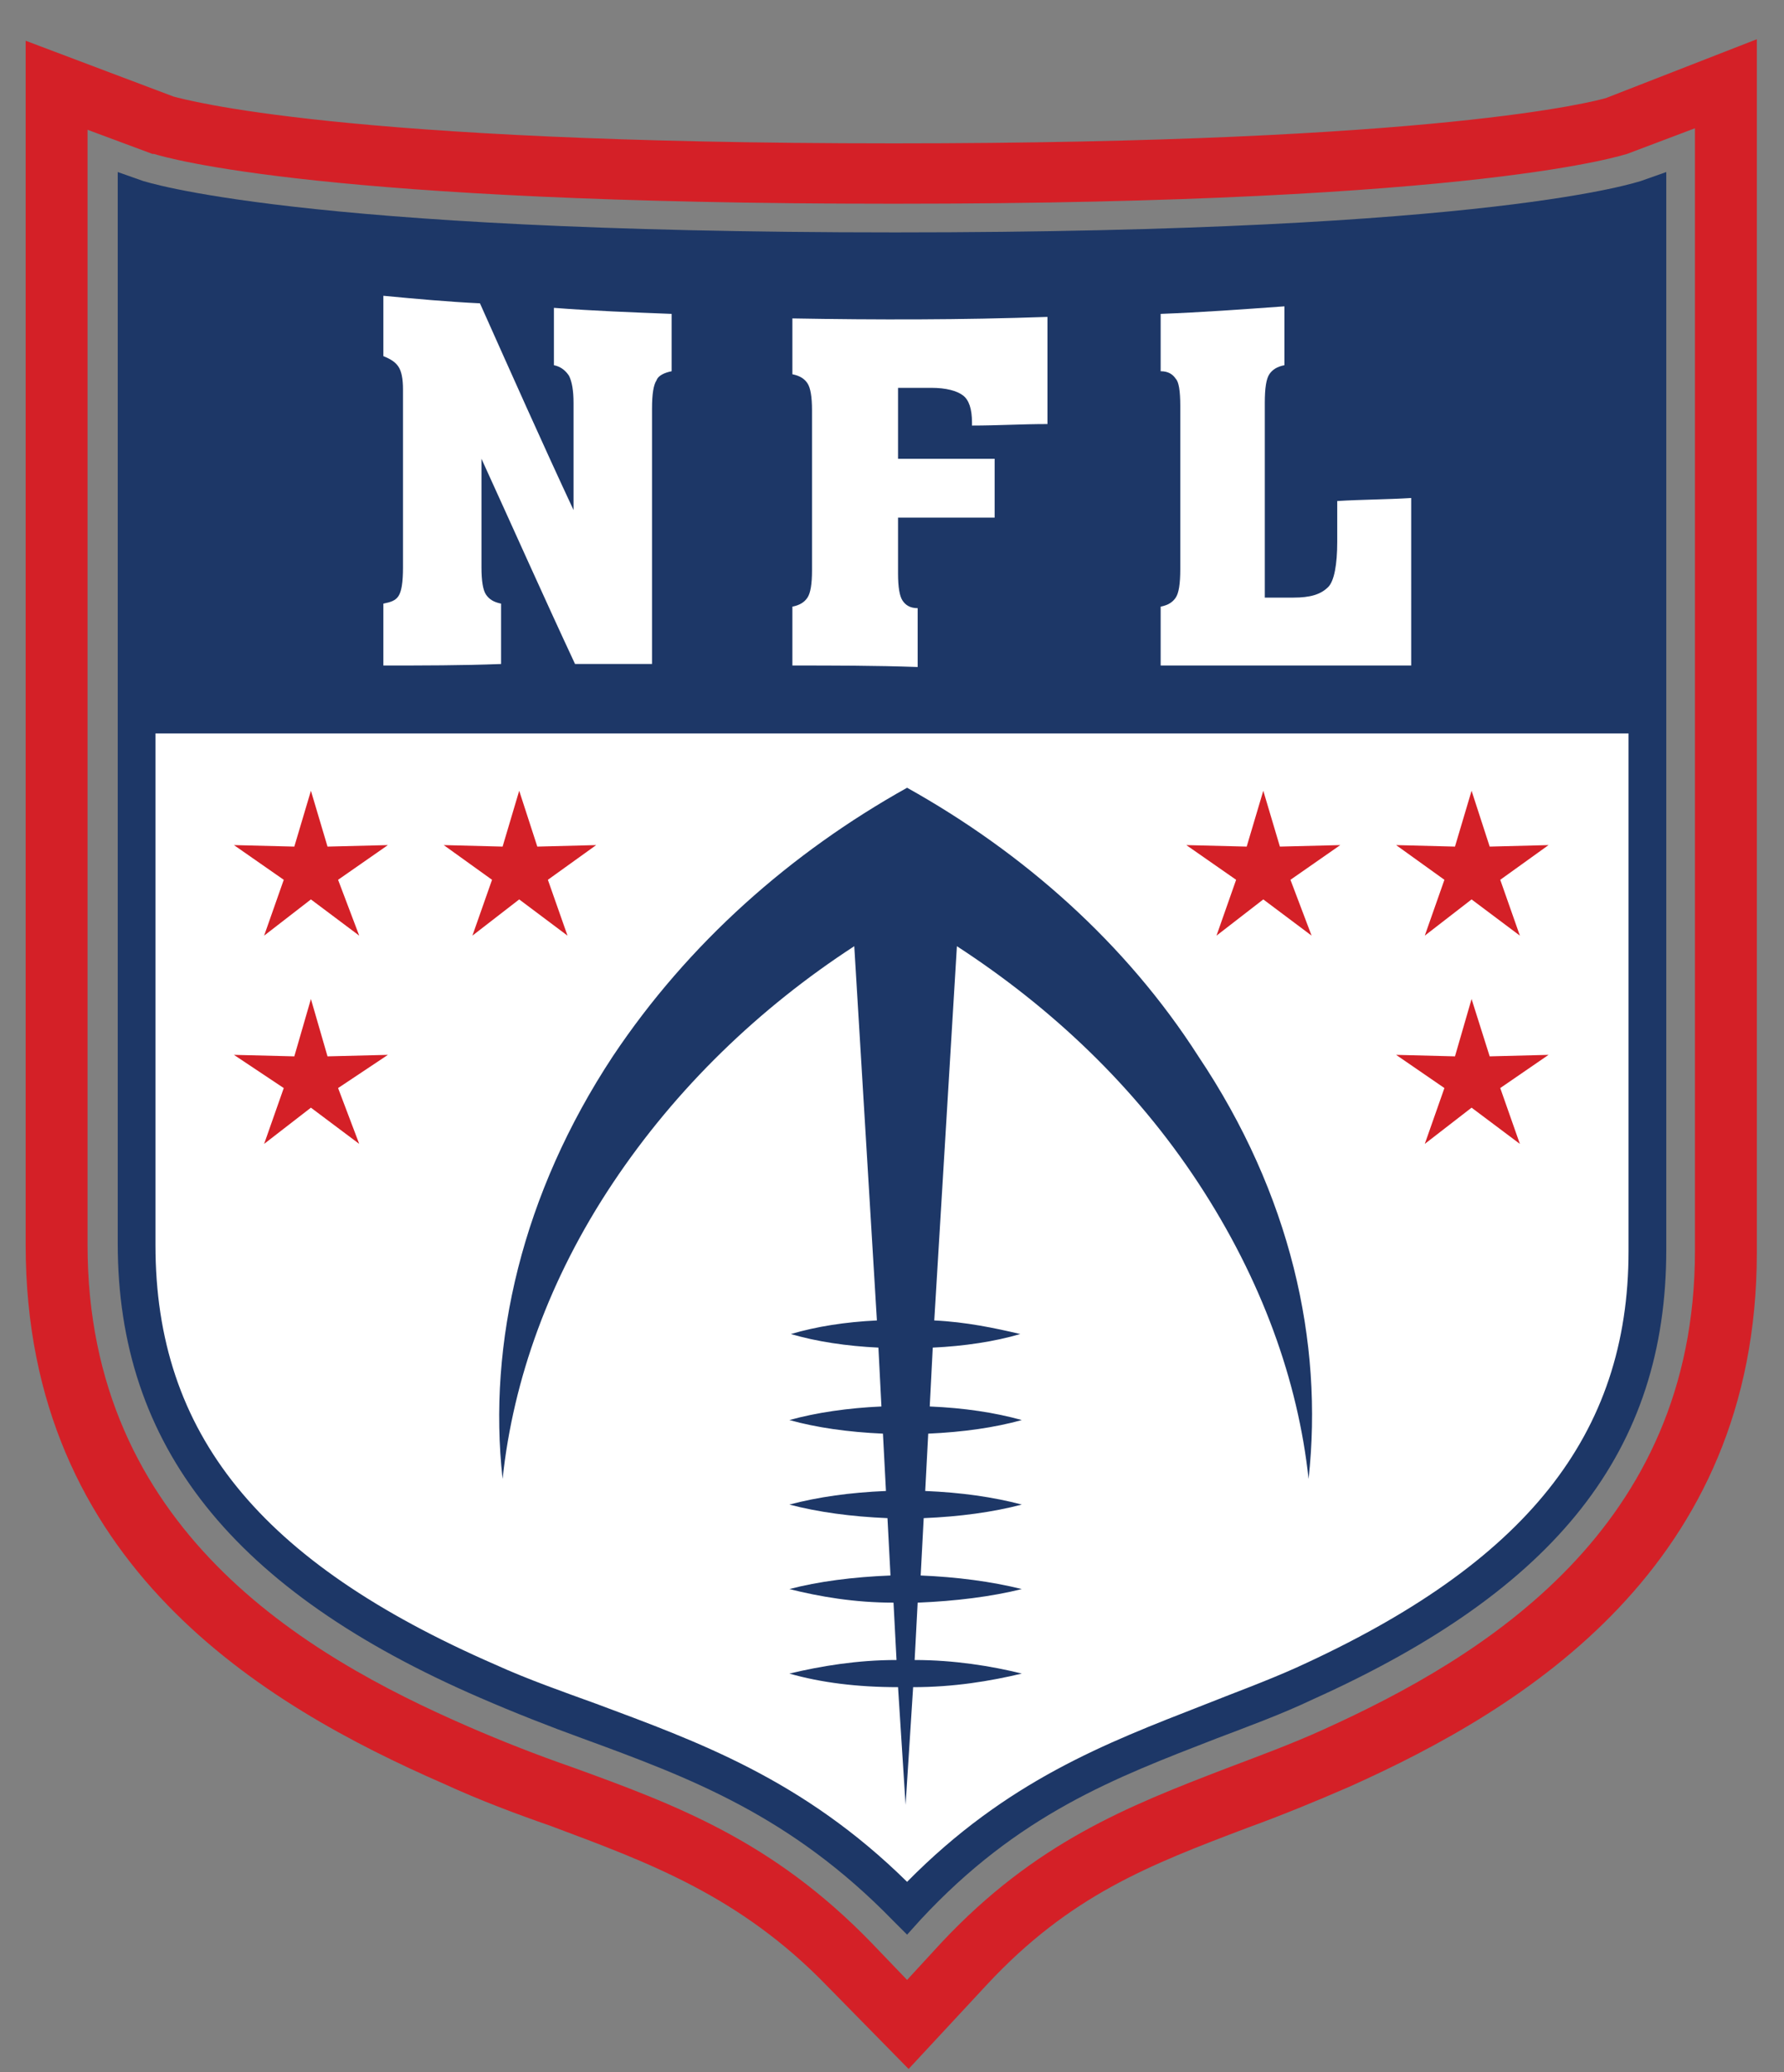 <?xml version="1.0" encoding="utf-8"?>
<!-- Generator: Adobe Illustrator 24.1.3, SVG Export Plug-In . SVG Version: 6.00 Build 0)  -->
<svg version="1.1" id="Layer_1" xmlns="http://www.w3.org/2000/svg" xmlns:xlink="http://www.w3.org/1999/xlink" x="0px" y="0px"
	 viewBox="0 0 118.2 137.3" enable-background="new 0 0 118.2 137.3" xml:space="preserve">
<rect x="0" y="0" width="118.2" height="137.3" fill="#808080" stroke="none"/>
<g>
	<g>
		<path fill="#FFFFFF" d="M109.1,82.9c0,14.1-8.8,22.4-22.7,28.7c-8.8,4-17.5,5.4-26.3,14.8c-9.2-9.5-18.5-11-27.7-15
			c-14.2-6.2-23.3-14.6-23.3-29V13.3c0,0,9.3,3.5,50.2,3.5s49.8-3.5,49.8-3.5V82.9z"/>
		<path fill="#1D3767" d="M60.1,128.2l-0.9-0.9c-6.8-7-13.5-9.5-20.6-12.1c-2.2-0.8-4.5-1.7-6.8-2.7c-16.4-7.1-24-16.7-24-30.1v-71
			l1.7,0.6c0.1,0,9.9,3.4,49.8,3.4c39.9,0,49.3-3.4,49.4-3.4l1.7-0.6l0,1.8v69.6c0,13.3-7.2,22.5-23.4,29.8c-2.1,1-4.3,1.8-6.4,2.6
			c-6.7,2.6-13.1,5-19.6,12L60.1,128.2z M10.3,14.9v67.6c0,12.5,6.9,21,22.5,27.8c2.2,1,4.5,1.8,6.7,2.6c6.7,2.5,13.7,5,20.6,11.8
			c6.6-6.7,13.2-9.2,19.6-11.7c2-0.8,4.2-1.6,6.2-2.5c15.2-6.9,22-15.4,22-27.6v-68c-4.1,1-16.6,3.1-48.6,3.1
			C27.2,18,14.4,15.9,10.3,14.9z"/>
	</g>
	<path fill="#D42027" d="M60.2,137.1l-5.4-5.5c-5.8-6-11.9-8.2-18.3-10.6c-2.3-0.8-4.7-1.7-7.1-2.8C17.5,113,1.7,103.7,1.7,82.5V2.7
		l9.8,3.7c0.8,0.2,10.9,3.1,47.7,3.1c36.2,0,46.5-2.8,47.2-3l10-3.9v80.4c0,20.8-15.4,30.2-27,35.4c-2.3,1-4.5,1.9-6.7,2.7
		c-6.6,2.5-11.8,4.5-17.3,10.4L60.2,137.1z M5.8,8.6v73.9c0,18.8,14.4,27.2,25.2,31.9c2.3,1,4.6,1.9,6.9,2.7
		c6.9,2.5,13.3,4.9,19.8,11.6l2.4,2.5l2.3-2.5c6.2-6.6,12.3-9,18.8-11.5c2.1-0.8,4.3-1.6,6.5-2.6c10.6-4.8,24.6-13.3,24.6-31.7V8.5
		l-4.5,1.7c-0.1,0-9.4,3.3-48.6,3.3c-37.7,0-48-3-49-3.3l-0.1,0L5.8,8.6z"/>
	<polygon fill="#D42027" points="20.6,59.6 23.8,62 22.4,58.3 25.7,56 21.7,56.1 20.6,52.4 19.5,56.1 15.5,56 18.8,58.3 17.5,62 	
		"/>
	<polygon fill="#D42027" points="34.4,59.6 37.6,62 36.3,58.3 39.5,56 35.6,56.1 34.4,52.4 33.3,56.1 29.4,56 32.6,58.3 31.3,62 	
		"/>
	<polygon fill="#D42027" points="97.5,59.6 100.7,62 99.4,58.3 102.6,56 98.7,56.1 97.5,52.4 96.4,56.1 92.5,56 95.7,58.3 94.4,62 	
		"/>
	<polygon fill="#D42027" points="20.6,73.4 23.8,75.8 22.4,72.1 25.7,69.9 21.7,70 20.6,66.2 19.5,70 15.5,69.9 18.8,72.1 
		17.5,75.8 	"/>
	<polygon fill="#D42027" points="97.5,73.4 100.7,75.8 99.4,72.1 102.6,69.9 98.7,70 97.5,66.2 96.4,70 92.5,69.9 95.7,72.1 
		94.4,75.8 	"/>
	<polygon fill="#D42027" points="83.7,59.6 86.9,62 85.5,58.3 88.8,56 84.8,56.1 83.7,52.4 82.6,56.1 78.6,56 81.9,58.3 80.6,62 	
		"/>
	<path fill="#1D3767" d="M109.1,48.6V13.3c0,0-8.9,3.5-49.8,3.5S9.1,13.3,9.1,13.3v35.3H109.1z"/>
	<path fill="#1D3767" d="M60.1,52.2C52.4,56.5,45.6,62.5,40.6,70c-6,9.1-8.3,19-7.3,28c0.7-6.6,3.1-13.3,7.3-19.6
		c4.2-6.3,9.7-11.6,16-15.7l1.5,24.8c-2.1,0.1-4,0.4-5.7,0.9c1.7,0.5,3.7,0.8,5.8,0.9l0.2,3.9c-2.2,0.1-4.3,0.4-6.1,0.9
		c1.8,0.5,3.9,0.8,6.2,0.9l0.2,3.8c-2.4,0.1-4.5,0.4-6.4,0.9c1.9,0.5,4.1,0.8,6.5,0.9l0.2,3.8c-2.5,0.1-4.8,0.4-6.7,0.9
		c2,0.5,4.3,0.9,6.9,0.9l0.2,3.8c-2.6,0-5,0.4-7.1,0.9c2.1,0.6,4.5,0.9,7.2,0.9l0.5,7.8l0.5-7.8c2.7,0,5.1-0.4,7.2-0.9
		c-2-0.5-4.5-0.9-7.1-0.9l0.2-3.8c2.5-0.1,4.9-0.4,6.9-0.9c-2-0.5-4.3-0.8-6.7-0.9l0.2-3.8c2.4-0.1,4.6-0.4,6.5-0.9
		c-1.9-0.5-4-0.8-6.4-0.9l0.2-3.8c2.3-0.1,4.4-0.4,6.2-0.9c-1.8-0.5-3.8-0.8-6.1-0.9l0.2-3.9c2.1-0.1,4.1-0.4,5.8-0.9
		c-1.7-0.4-3.6-0.8-5.7-0.9l1.5-24.8c6.3,4.1,11.8,9.3,16,15.7c4.2,6.4,6.6,13.1,7.3,19.6c1-9.1-1.2-18.9-7.3-28
		C74.6,62.5,67.8,56.5,60.1,52.2z"/>
</g>
<g>
	<g>
		<path fill="#FFFFFF" d="M25.4,44.1c0-1.4,0-2.7,0-4.1c0.5-0.1,0.8-0.2,1-0.5c0.2-0.3,0.3-0.9,0.3-1.9c0-3.9,0-7.9,0-11.8
			c0-0.7-0.1-1.2-0.3-1.5c-0.2-0.3-0.5-0.5-1-0.7c0-1.3,0-2.6,0-4c2.1,0.2,4.3,0.4,6.4,0.5c2.1,4.7,4.1,9.2,6.2,13.7
			c0-2.4,0-4.7,0-7.1c0-0.8-0.1-1.4-0.3-1.8c-0.2-0.3-0.5-0.6-1-0.7c0-1.3,0-2.5,0-3.8c2.6,0.2,5.2,0.3,7.8,0.4c0,1.3,0,2.5,0,3.8
			c-0.5,0.1-0.9,0.3-1,0.6c-0.2,0.3-0.3,0.9-0.3,1.9c0,5.6,0,11.3,0,16.9c-1.7,0-3.4,0-5.1,0c-2.1-4.5-4.1-9-6.2-13.6
			c0,2.4,0,4.8,0,7.2c0,0.9,0.1,1.5,0.3,1.8c0.2,0.3,0.5,0.5,1,0.6c0,1.3,0,2.7,0,4C30.6,44.1,28,44.1,25.4,44.1z"/>
		<path fill="#FFFFFF" d="M52.5,44.1c0-1.3,0-2.6,0-3.9c0.5-0.1,0.8-0.3,1-0.6c0.2-0.3,0.3-0.9,0.3-1.8c0-3.5,0-7.1,0-10.6
			c0-0.9-0.1-1.5-0.3-1.8c-0.2-0.3-0.5-0.5-1-0.6c0-1.2,0-2.5,0-3.7c5.6,0.1,11.2,0.1,16.9-0.1c0,2.4,0,4.7,0,7.1
			c-1.7,0-3.3,0.1-5,0.1c0-0.1,0-0.1,0-0.2c0-0.9-0.2-1.5-0.6-1.8c-0.4-0.3-1.1-0.5-2.1-0.5c-0.7,0-1.5,0-2.2,0c0,1.6,0,3.1,0,4.7
			c2.1,0,4.3,0,6.4,0c0,1.3,0,2.6,0,3.9c-2.1,0-4.3,0-6.4,0c0,1.2,0,2.5,0,3.7c0,0.9,0.1,1.5,0.3,1.8c0.2,0.3,0.5,0.5,1,0.5
			c0,1.3,0,2.6,0,3.9C58,44.1,55.2,44.1,52.5,44.1z"/>
		<path fill="#FFFFFF" d="M93.5,44.1c-5.5,0-11,0-16.6,0c0-1.3,0-2.6,0-3.9c0.5-0.1,0.8-0.3,1-0.6c0.2-0.3,0.3-0.9,0.3-1.9
			c0-3.6,0-7.2,0-10.8c0-1-0.1-1.6-0.3-1.8c-0.2-0.3-0.5-0.5-1-0.5c0-1.3,0-2.5,0-3.8c2.7-0.1,5.4-0.3,8.2-0.5c0,1.3,0,2.6,0,3.9
			c-0.5,0.1-0.8,0.3-1,0.6c-0.2,0.3-0.3,0.9-0.3,1.9c0,4.3,0,8.6,0,12.9c0.6,0,1.2,0,1.9,0c1.1,0,1.8-0.2,2.3-0.7
			c0.4-0.4,0.6-1.5,0.6-3c0-0.9,0-1.8,0-2.7c1.6-0.1,3.3-0.1,4.9-0.2C93.5,36.7,93.5,40.4,93.5,44.1z"/>
	</g>
</g>
</svg>

